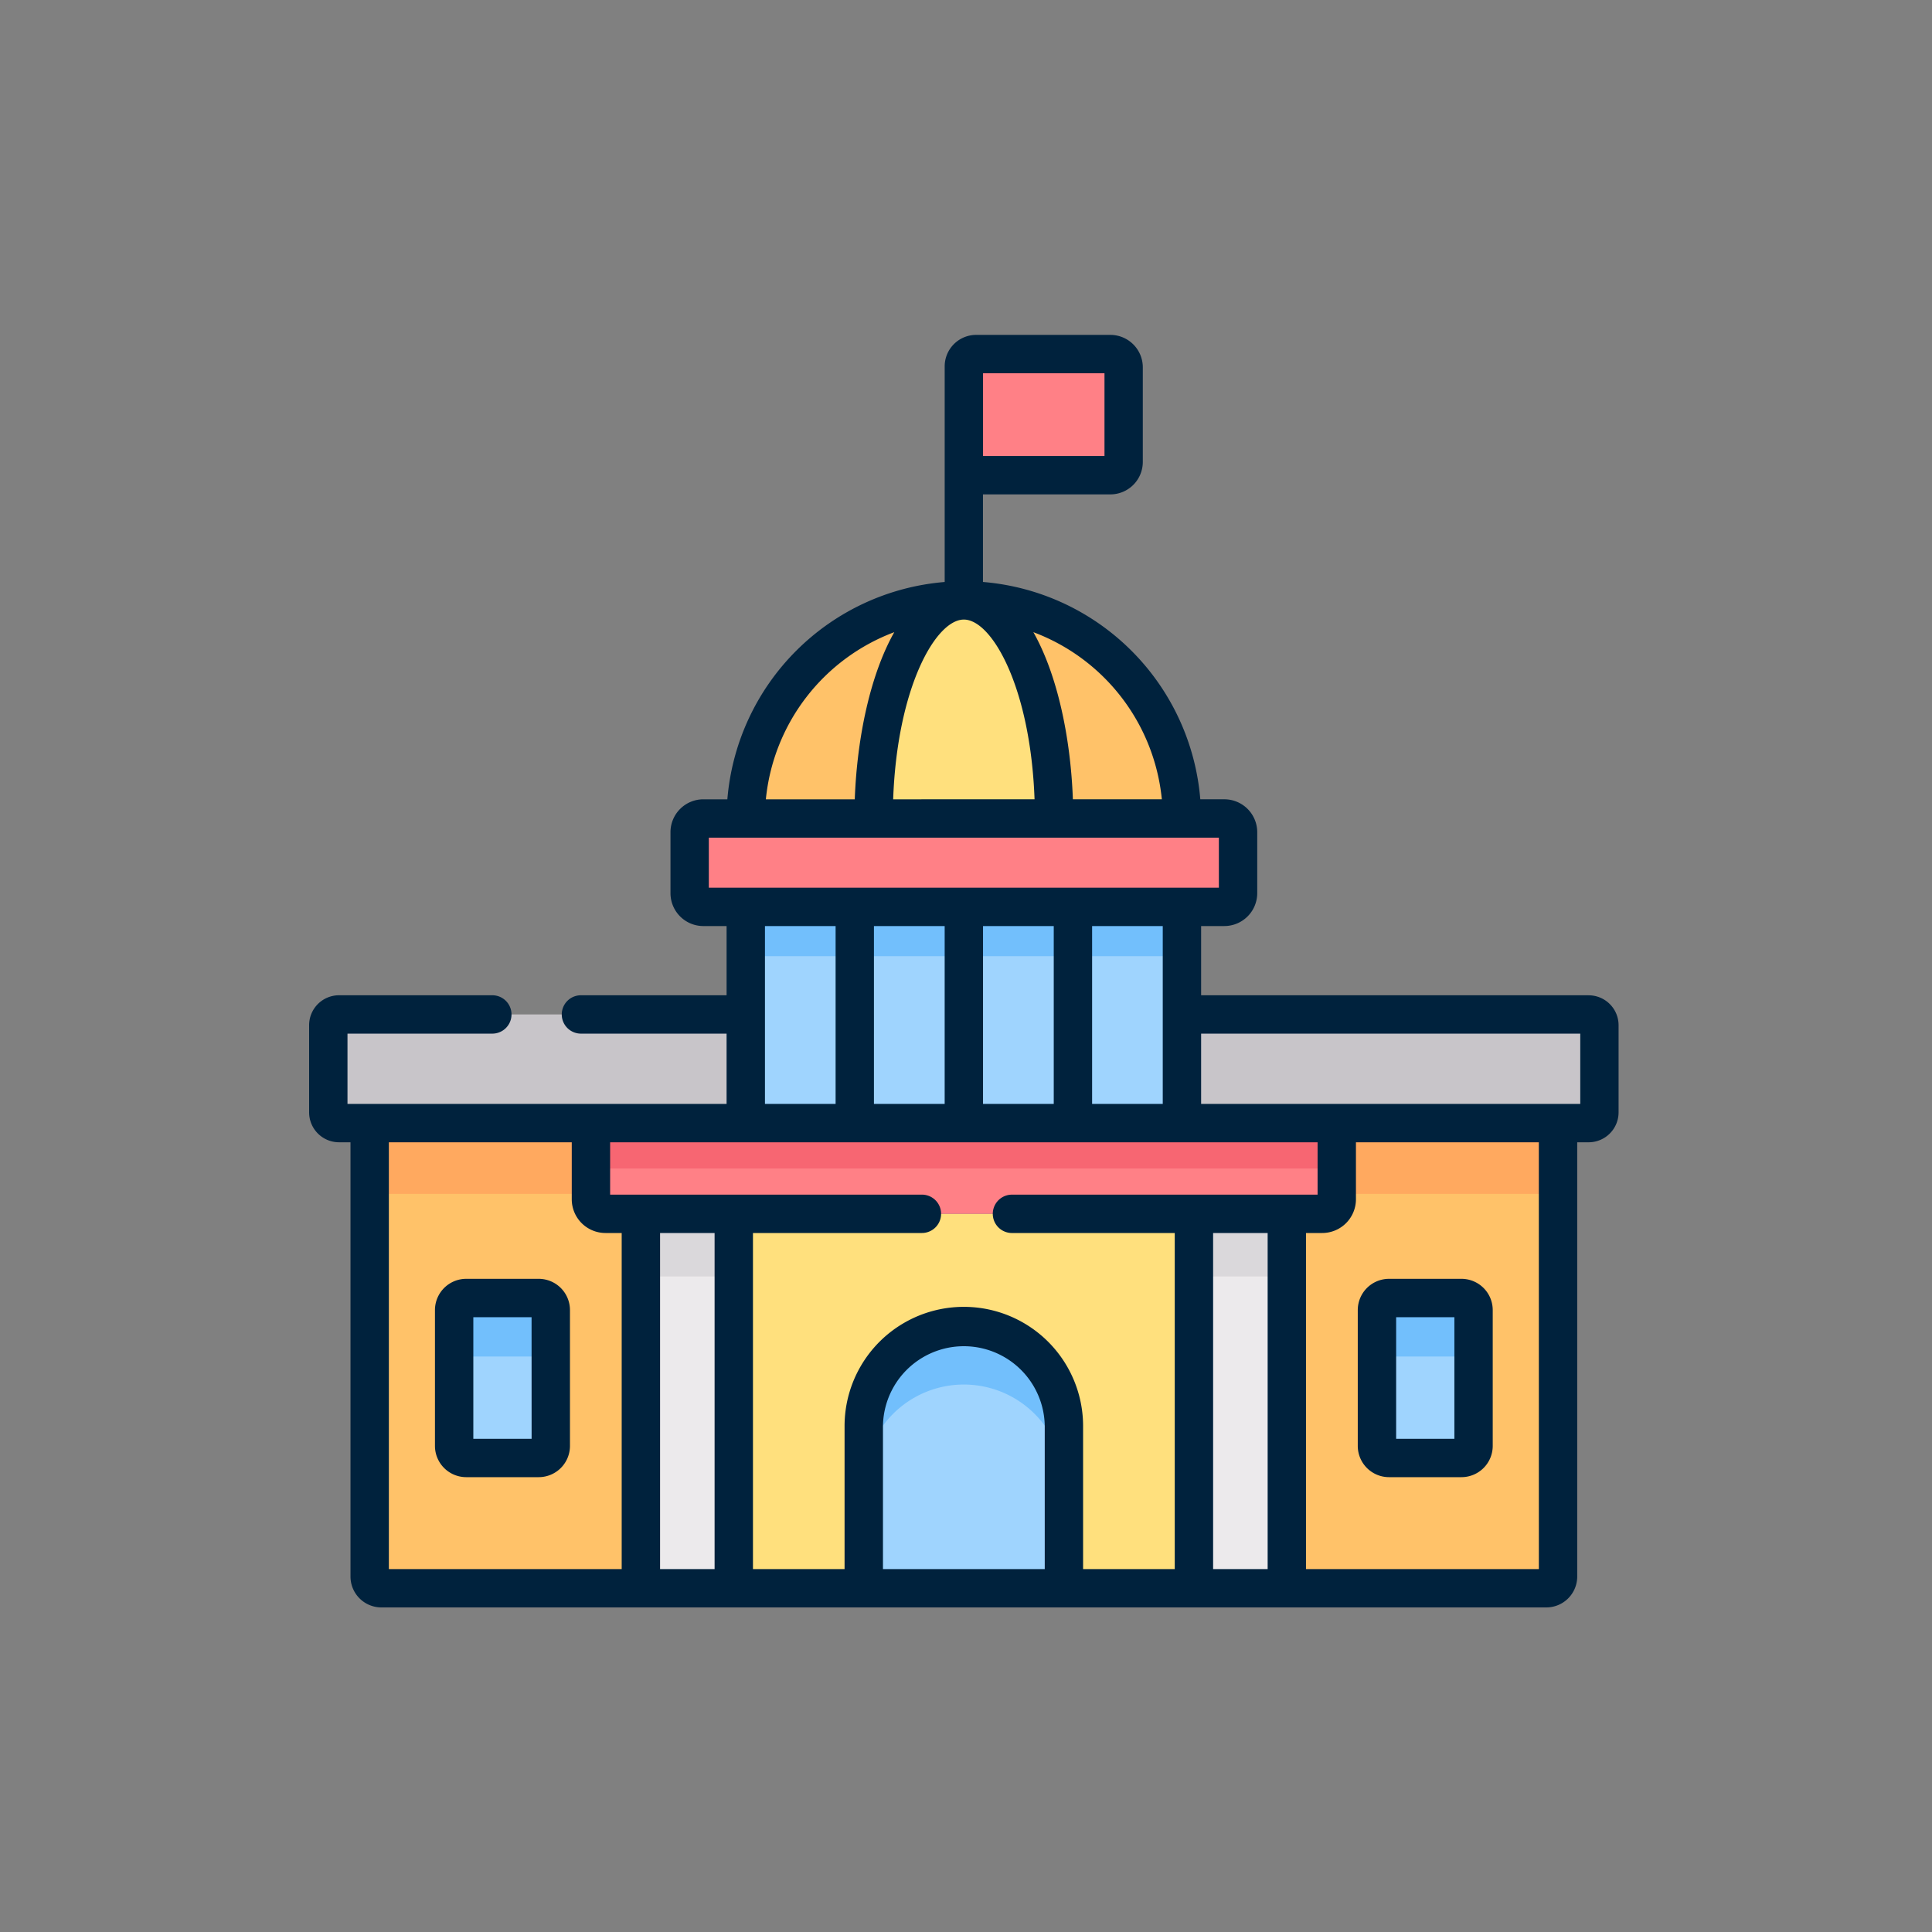<svg xmlns="http://www.w3.org/2000/svg" width="150" height="150" viewBox="0 0 150 150">
  <rect x="0" y="0" width="150" height="150" fill="#808080" stroke="none"/>
  <g id="Grupo_16573" data-name="Grupo 16573" transform="translate(-7300 4807)">
    <rect id="Rectángulo_3963" data-name="Rectángulo 3963" width="150" height="150" transform="translate(7300 -4807)" fill="none"/>
    <g id="Grupo_16568" data-name="Grupo 16568" transform="translate(7034 -6679.199)">
      <g id="Grupo_16416" data-name="Grupo 16416" transform="translate(245.691 1723.597)">
        <g id="Grupo_16386" data-name="Grupo 16386" transform="translate(118.228 231.822)">
          <path id="Trazado_24986" data-name="Trazado 24986" d="M148.557,237.459h-19.17v5.916a1.13,1.13,0,0,1-1.126,1.127h-2.75v33.05h22.122a.916.916,0,0,0,.924-.9Z" transform="translate(-125.511 -237.459)" fill="#ffc269" fill-rule="evenodd"/>
        </g>
        <g id="Grupo_16387" data-name="Grupo 16387" transform="translate(110.086 227.364)">
          <path id="Trazado_24987" data-name="Trazado 24987" d="M150.133,232.562H116.566V241h33.567a.832.832,0,0,0,.834-.834V233.4a.835.835,0,0,0-.834-.834Z" transform="translate(-116.566 -232.562)" fill="#c8c5c9" fill-rule="evenodd"/>
        </g>
        <g id="Grupo_16388" data-name="Grupo 16388" transform="translate(101.622 216.297)">
          <path id="Trazado_24988" data-name="Trazado 24988" d="M117.721,220.4H107.269v22.219h10.452V220.4Z" transform="translate(-107.269 -220.405)" fill="#9fd4fe" fill-rule="evenodd"/>
        </g>
        <g id="Grupo_16389" data-name="Grupo 16389" transform="translate(95.142 176.091)">
          <path id="Trazado_24989" data-name="Trazado 24989" d="M111.527,176.238H101.1a.956.956,0,0,0-.953.952v8.452h11.377a1.03,1.03,0,0,0,1.031-1.025v-7.354A1.031,1.031,0,0,0,111.527,176.238Z" transform="translate(-100.15 -176.238)" fill="#ff8086" fill-rule="evenodd"/>
        </g>
        <g id="Grupo_16390" data-name="Grupo 16390" transform="translate(77.28 242.843)">
          <path id="Trazado_24990" data-name="Trazado 24990" d="M116.253,249.566H80.528v29.071h35.725Z" transform="translate(-80.528 -249.566)" fill="#ffe07d" fill-rule="evenodd"/>
        </g>
        <g id="Grupo_16391" data-name="Grupo 16391" transform="translate(127.216 249.38)">
          <path id="Trazado_24991" data-name="Trazado 24991" d="M142.884,257.683a.94.94,0,0,0-.936-.936h-5.629a.94.94,0,0,0-.935.936v10.549a.94.94,0,0,0,.935.935h5.629a.941.941,0,0,0,.936-.935Z" transform="translate(-135.384 -256.747)" fill="#9fd4fe" fill-rule="evenodd"/>
        </g>
        <g id="Grupo_16392" data-name="Grupo 16392" transform="translate(127.216 249.38)">
          <path id="Trazado_24992" data-name="Trazado 24992" d="M136.319,261.289h5.629a.942.942,0,0,1,.936.941v-4.547a.94.94,0,0,0-.936-.936h-5.629a.94.94,0,0,0-.935.936v4.547A.942.942,0,0,1,136.319,261.289Z" transform="translate(-135.384 -256.747)" fill="#72bffc" fill-rule="evenodd"/>
        </g>
        <g id="Grupo_16393" data-name="Grupo 16393" transform="translate(49.01 231.822)">
          <path id="Trazado_24993" data-name="Trazado 24993" d="M68.643,237.459H49.473v39.2a.916.916,0,0,0,.924.9H72.519V244.5h-2.75a1.129,1.129,0,0,1-1.126-1.127Z" transform="translate(-49.473 -237.459)" fill="#ffc269" fill-rule="evenodd"/>
        </g>
        <g id="Grupo_16394" data-name="Grupo 16394" transform="translate(70.067 242.843)">
          <path id="Trazado_24994" data-name="Trazado 24994" d="M72.605,249.566h7.212v29.071H72.605Z" transform="translate(-72.605 -249.566)" fill="#eceaec" fill-rule="evenodd"/>
        </g>
        <g id="Grupo_16395" data-name="Grupo 16395" transform="translate(87.372 251.555)">
          <path id="Trazado_24995" data-name="Trazado 24995" d="M107.155,266.9a7.77,7.77,0,0,0-15.54,0V279.5h15.541V266.9Z" transform="translate(-91.615 -259.137)" fill="#9fd4fe" fill-rule="evenodd"/>
        </g>
        <g id="Grupo_16396" data-name="Grupo 16396" transform="translate(45.798 227.364)">
          <path id="Trazado_24996" data-name="Trazado 24996" d="M80.346,232.562H46.773a.834.834,0,0,0-.828.834v6.768a.831.831,0,0,0,.828.834H80.346Z" transform="translate(-45.945 -232.562)" fill="#c8c5c9" fill-rule="evenodd"/>
        </g>
        <g id="Grupo_16397" data-name="Grupo 16397" transform="translate(113.005 242.843)">
          <path id="Trazado_24997" data-name="Trazado 24997" d="M119.773,249.566h7.212v29.071h-7.212Z" transform="translate(-119.773 -249.566)" fill="#eceaec" fill-rule="evenodd"/>
        </g>
        <g id="Grupo_16398" data-name="Grupo 16398" transform="translate(49.01 235.8)">
          <path id="Trazado_24998" data-name="Trazado 24998" d="M49.473,241.829h17.18v5.494H49.473Z" transform="translate(-49.473 -241.829)" fill="#ffa95f" fill-rule="evenodd"/>
        </g>
        <g id="Grupo_16399" data-name="Grupo 16399" transform="translate(124.094 235.8)">
          <path id="Trazado_24999" data-name="Trazado 24999" d="M131.955,241.829h17.18v5.494h-17.18Z" transform="translate(-131.955 -241.829)" fill="#ffa95f" fill-rule="evenodd"/>
        </g>
        <g id="Grupo_16400" data-name="Grupo 16400" transform="translate(78.21 216.297)">
          <path id="Trazado_25000" data-name="Trazado 25000" d="M92,220.4H81.55v22.219H92V220.4Z" transform="translate(-81.55 -220.405)" fill="#9fd4fe" fill-rule="evenodd"/>
        </g>
        <g id="Grupo_16401" data-name="Grupo 16401" transform="translate(86.673 216.297)">
          <path id="Trazado_25001" data-name="Trazado 25001" d="M99.316,220.4H90.847v22.219h8.469V220.4Z" transform="translate(-90.847 -220.405)" fill="#9fd4fe" fill-rule="evenodd"/>
        </g>
        <g id="Grupo_16402" data-name="Grupo 16402" transform="translate(94.173 216.297)">
          <path id="Trazado_25002" data-name="Trazado 25002" d="M108.524,220.4h-8.47l-.969,10.086.969,12.132h8.47V220.4Z" transform="translate(-99.086 -220.405)" fill="#9fd4fe" fill-rule="evenodd"/>
        </g>
        <g id="Grupo_16403" data-name="Grupo 16403" transform="translate(73.854 212.15)">
          <path id="Trazado_25003" data-name="Trazado 25003" d="M105.058,215.849H77.824a1.063,1.063,0,0,0-1.059,1.065v4.733a1.063,1.063,0,0,0,1.059,1.065h40.459a1.063,1.063,0,0,0,1.059-1.065v-4.733a1.063,1.063,0,0,0-1.059-1.065H105.058Z" transform="translate(-76.765 -215.849)" fill="#ff8086" fill-rule="evenodd"/>
        </g>
        <g id="Grupo_16404" data-name="Grupo 16404" transform="translate(78.21 195.216)">
          <path id="Trazado_25004" data-name="Trazado 25004" d="M98.482,197.247A16.933,16.933,0,0,0,81.55,214.181h9.928c4.508-3.5,6.1-10.734,7-16.934Z" transform="translate(-81.55 -197.247)" fill="#ffc269" fill-rule="evenodd"/>
        </g>
        <g id="Grupo_16405" data-name="Grupo 16405" transform="translate(95.142 195.216)">
          <path id="Trazado_25005" data-name="Trazado 25005" d="M117.083,214.181a16.934,16.934,0,0,0-16.933-16.934c.474,3.342-.884,15.344,7,16.934Z" transform="translate(-100.15 -197.247)" fill="#ffc269" fill-rule="evenodd"/>
        </g>
        <g id="Grupo_16406" data-name="Grupo 16406" transform="translate(88.138 195.216)">
          <path id="Trazado_25006" data-name="Trazado 25006" d="M106.465,214.181c0-9.349-3.139-16.934-7-16.934s-7,7.585-7,16.934Z" transform="translate(-92.456 -197.247)" fill="#ffe07d" fill-rule="evenodd"/>
        </g>
        <g id="Grupo_16407" data-name="Grupo 16407" transform="translate(70.067 242.843)">
          <path id="Trazado_25007" data-name="Trazado 25007" d="M72.605,249.566h7.212v4.863H72.605Z" transform="translate(-72.605 -249.566)" fill="#dad8db" fill-rule="evenodd"/>
        </g>
        <g id="Grupo_16408" data-name="Grupo 16408" transform="translate(113.005 242.843)">
          <path id="Trazado_25008" data-name="Trazado 25008" d="M119.773,249.566h7.212v4.863h-7.212Z" transform="translate(-119.773 -249.566)" fill="#dad8db" fill-rule="evenodd"/>
        </g>
        <g id="Grupo_16409" data-name="Grupo 16409" transform="translate(87.372 251.555)">
          <path id="Trazado_25009" data-name="Trazado 25009" d="M91.615,271.449a7.77,7.77,0,1,1,15.54,0V266.9a7.77,7.77,0,0,0-15.54,0Z" transform="translate(-91.615 -259.137)" fill="#72bffc" fill-rule="evenodd"/>
        </g>
        <g id="Grupo_16410" data-name="Grupo 16410" transform="translate(55.569 249.38)">
          <path id="Trazado_25010" data-name="Trazado 25010" d="M63.243,256.747H57.614a.941.941,0,0,0-.936.936v10.549a.94.94,0,0,0,.936.935h5.629a.94.94,0,0,0,.935-.935V257.683A.94.94,0,0,0,63.243,256.747Z" transform="translate(-56.678 -256.747)" fill="#9fd4fe" fill-rule="evenodd"/>
        </g>
        <g id="Grupo_16411" data-name="Grupo 16411" transform="translate(55.569 249.38)">
          <path id="Trazado_25011" data-name="Trazado 25011" d="M56.678,262.23a.941.941,0,0,1,.936-.941h5.629a.941.941,0,0,1,.935.941v-4.547a.94.94,0,0,0-.935-.936H57.614a.941.941,0,0,0-.936.936Z" transform="translate(-56.678 -256.747)" fill="#72bffc" fill-rule="evenodd"/>
        </g>
        <g id="Grupo_16412" data-name="Grupo 16412" transform="translate(66.19 235.8)">
          <path id="Trazado_25012" data-name="Trazado 25012" d="M80.366,241.829H68.346v5.916a1.13,1.13,0,0,0,1.127,1.127h55.649a1.13,1.13,0,0,0,1.127-1.127v-5.916H80.366Z" transform="translate(-68.346 -241.829)" fill="#ff8086" fill-rule="evenodd"/>
        </g>
        <g id="Grupo_16413" data-name="Grupo 16413" transform="translate(66.19 235.8)">
          <path id="Trazado_25013" data-name="Trazado 25013" d="M68.346,245.351h57.9v-3.522h-57.9Z" transform="translate(-68.346 -241.829)" fill="#f76672" fill-rule="evenodd"/>
        </g>
        <g id="Grupo_16414" data-name="Grupo 16414" transform="translate(78.21 219.013)">
          <path id="Trazado_25014" data-name="Trazado 25014" d="M81.55,223.388h33.865v3.826H81.55Z" transform="translate(-81.55 -223.388)" fill="#72bffc" fill-rule="evenodd"/>
        </g>
        <g id="Grupo_16415" data-name="Grupo 16415" transform="translate(44.309 174.602)">
          <path id="Trazado_25015" data-name="Trazado 25015" d="M136.172,270.509H141.8a2.428,2.428,0,0,0,2.425-2.424V257.536a2.428,2.428,0,0,0-2.425-2.425h-5.629a2.428,2.428,0,0,0-2.424,2.425v10.549A2.427,2.427,0,0,0,136.172,270.509Zm.554-12.419h4.522v9.441h-4.522Z" transform="translate(-52.33 -181.823)" fill="#00223d"/>
          <path id="Trazado_25016" data-name="Trazado 25016" d="M143.652,225.875H113.564V220.5h1.807a2.555,2.555,0,0,0,2.549-2.554v-4.733a2.554,2.554,0,0,0-2.549-2.554H113.5a18.451,18.451,0,0,0-16.873-16.873v-6.8h9.888a2.52,2.52,0,0,0,2.521-2.514v-7.354a2.52,2.52,0,0,0-2.521-2.515H96.095a2.444,2.444,0,0,0-2.441,2.441v16.744A18.451,18.451,0,0,0,76.781,210.66H74.914a2.555,2.555,0,0,0-2.549,2.554v4.733a2.554,2.554,0,0,0,2.549,2.554h1.807v5.373H65.413a1.489,1.489,0,0,0,0,2.979H76.721v5.457H47.288v-5.457H58.533a1.489,1.489,0,1,0,0-2.979H46.627a2.323,2.323,0,0,0-2.318,2.323v6.768a2.323,2.323,0,0,0,2.318,2.323h.894v33.729a2.4,2.4,0,0,0,2.413,2.385h90.417a2.4,2.4,0,0,0,2.413-2.385V237.289h.888a2.326,2.326,0,0,0,2.323-2.323V228.2a2.326,2.326,0,0,0-2.323-2.323ZM96.631,177.581h9.43v6.426h-9.43Zm13.954,49.783v6.947H105.1V220.5h5.485ZM96.631,234.31V220.5h5.491V234.31Zm-8.469,0V220.5h5.491V234.31Zm22.352-23.65h-6.907c-.178-4.859-1.224-9.719-3.069-12.977A15.479,15.479,0,0,1,110.514,210.66ZM95.142,196.705c2.181,0,5.178,5.27,5.489,13.955H89.654c.311-8.685,3.308-13.955,5.488-13.955Zm-5.4.977c-1.844,3.259-2.89,8.119-3.069,12.978H79.77A15.481,15.481,0,0,1,89.745,197.682Zm-14.4,15.957h39.6v3.884h-39.6ZM79.7,227.364V220.5h5.485V234.31H79.7Zm42.906,9.925v4.065H98.878a1.489,1.489,0,1,0,0,2.979h12.638v26.092H104.4v-11.1a9.259,9.259,0,0,0-18.519,0v11.1H78.769V244.332H91.886a1.489,1.489,0,0,0,0-2.979H67.679v-4.065Zm-72.106,0H64.7v4.427a2.619,2.619,0,0,0,2.616,2.616h1.261v26.092H50.5Zm21.057,33.135V244.332H75.79v26.092Zm17.305,0v-11.1a6.281,6.281,0,0,1,12.561,0v11.1Zm25.633,0V244.332h4.234v26.092Zm25.291,0H121.707V244.332h1.261a2.619,2.619,0,0,0,2.616-2.616v-4.427h14.2ZM143,234.31H113.564v-5.457H143Z" transform="translate(-44.309 -174.602)" fill="#00223d"/>
          <path id="Trazado_25017" data-name="Trazado 25017" d="M63.1,255.111H57.467a2.428,2.428,0,0,0-2.425,2.425v10.549a2.428,2.428,0,0,0,2.425,2.424H63.1a2.427,2.427,0,0,0,2.424-2.424V257.536a2.428,2.428,0,0,0-2.424-2.425Zm-.554,12.419H58.021V258.09h4.522Z" transform="translate(-45.272 -181.823)" fill="#00223d"/>
        </g>
      </g>
    </g>
  </g>
</svg>
